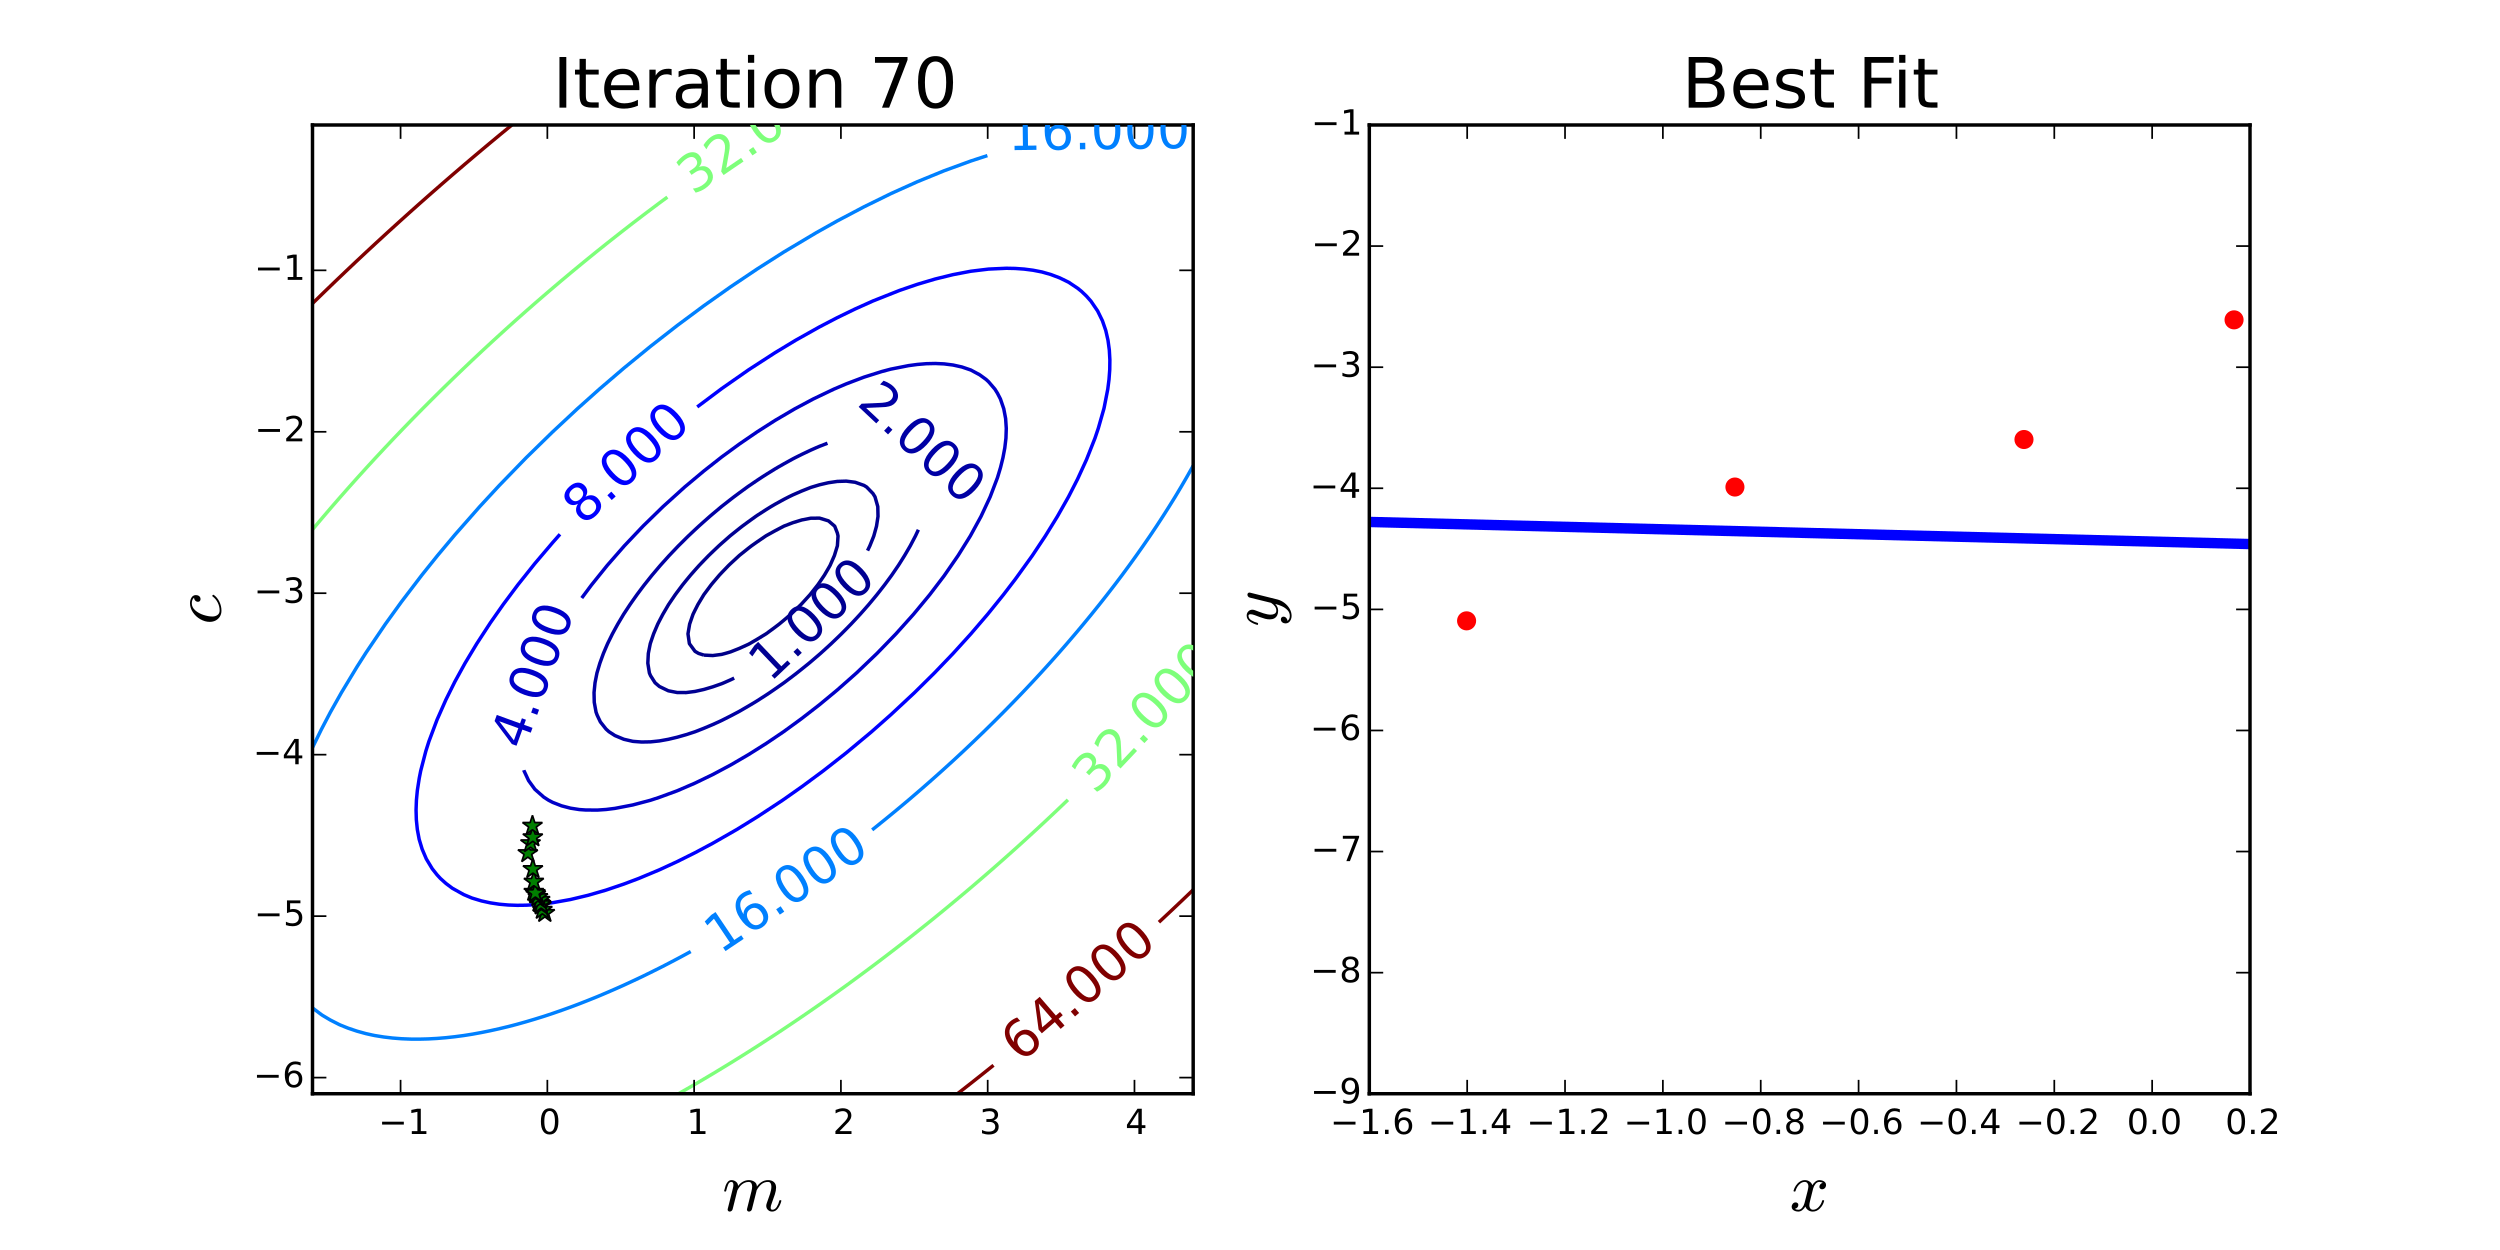 <?xml version="1.0" encoding="utf-8" standalone="no"?>
<!DOCTYPE svg PUBLIC "-//W3C//DTD SVG 1.1//EN"
  "http://www.w3.org/Graphics/SVG/1.1/DTD/svg11.dtd">
<!-- Created with matplotlib (http://matplotlib.org/) -->
<svg height="360pt" version="1.1" viewBox="0 0 720 360" width="720pt" xmlns="http://www.w3.org/2000/svg" xmlns:xlink="http://www.w3.org/1999/xlink">
 <defs>
  <style type="text/css">
*{stroke-linecap:butt;stroke-linejoin:round;}
  </style>
 </defs>
 <g id="figure_1">
  <g id="patch_1">
   <path d="
M0 360
L720 360
L720 0
L0 0
z
" style="fill:#ffffff;"/>
  </g>
  <g id="axes_1">
   <g id="patch_2">
    <path d="
M90 315
L343.636 315
L343.636 36
L90 36
z
" style="fill:#ffffff;"/>
   </g>
   <g id="LineCollection_1"/>
   <g id="LineCollection_2">
    <path clip-path="url(#p4bbcf401cb)" d="
M202.727 188.669
L201.182 188.182
L200.165 187.581
L198.541 185.364
L198.136 182.545
L198.616 179.727
L199.592 176.909
L200.165 175.744
L201.001 174.091
L202.701 171.273
L202.727 171.237
L204.796 168.455
L205.289 167.859
L207.179 165.636
L207.851 164.919
L209.873 162.818
L210.413 162.305
L212.905 160
L212.975 159.94
L215.537 157.895
L216.464 157.182
L218.099 156.026
L220.534 154.364
L220.661 154.284
L223.223 152.864
L225.73 151.545
L225.785 151.519
L228.347 150.534
L230.909 149.746
L233.471 149.25
L236.033 149.221
L238.595 150.006
L240.398 151.545
L241.157 153.507
L241.352 154.364
L241.172 157.182
L241.157 157.233
L240.308 160
L239.072 162.818
L238.595 163.654
L237.434 165.636
L236.033 167.703
L235.51 168.455
L233.471 171.032
L233.275 171.273
L230.909 173.871
L230.703 174.091
L228.347 176.361
L227.762 176.909
L225.785 178.596
L224.419 179.727
L223.223 180.637
L220.661 182.523
L220.627 182.545
L218.099 184.082
L215.902 185.364
L215.537 185.56
L212.975 186.721
L210.413 187.738
L208.9 188.182
L207.851 188.462
L205.289 188.796
L202.727 188.669" style="fill:none;stroke:#000089;"/>
   </g>
   <g id="LineCollection_3">
    <path clip-path="url(#p4bbcf401cb)" d="
M211.443 195.294
L210.413 195.79
L208.493 196.636
L207.851 196.904
L205.289 197.803
L202.727 198.561
L200.165 199.134
L197.65 199.455
L197.603 199.46
L196.254 199.455
L195.041 199.448
L192.479 198.947
L189.917 197.712
L188.659 196.636
L187.355 194.584
L187.026 193.818
L186.571 191
L186.717 188.182
L187.279 185.364
L187.355 185.134
L188.238 182.545
L189.436 179.727
L189.917 178.793
L190.905 176.909
L192.479 174.222
L192.557 174.091
L194.47 171.273
L195.041 170.499
L196.576 168.455
L197.603 167.184
L198.877 165.636
L200.165 164.174
L201.381 162.818
L202.727 161.412
L204.102 160
L205.289 158.853
L207.05 157.182
L207.851 156.463
L210.237 154.364
L210.413 154.217
L212.975 152.168
L213.774 151.545
L215.537 150.247
L217.645 148.727
L218.099 148.417
L220.661 146.765
L222.043 145.909
L223.223 145.217
L225.785 143.806
L227.18 143.091
L228.347 142.525
L230.909 141.409
L233.471 140.392
L233.845 140.273
L236.033 139.615
L238.595 139.022
L241.157 138.648
L243.719 138.567
L246.281 138.892
L248.843 139.8
L249.602 140.273
L251.405 142.13
L252.002 143.091
L252.803 145.909
L252.866 148.727
L252.433 151.545
L251.653 154.364
L251.405 154.992
L250.525 157.182
L249.856 158.581" style="fill:none;stroke:#000092;"/>
   </g>
   <g id="LineCollection_4">
    <path clip-path="url(#p4bbcf401cb)" d="
M264.49 152.564
L264.215 153.157
L263.648 154.364
L262.166 157.182
L261.653 158.068
L260.521 160
L259.091 162.283
L258.751 162.818
L256.828 165.636
L256.529 166.047
L254.754 168.455
L253.967 169.468
L252.55 171.273
L251.405 172.66
L250.21 174.091
L248.843 175.653
L247.731 176.909
L246.281 178.474
L245.106 179.727
L243.719 181.145
L242.331 182.545
L241.157 183.683
L239.401 185.364
L238.595 186.105
L236.308 188.182
L236.033 188.422
L233.471 190.614
L233.011 191
L230.909 192.696
L229.498 193.818
L228.347 194.701
L225.786 196.636
L225.785 196.637
L223.223 198.427
L221.729 199.455
L220.661 200.163
L218.099 201.812
L217.353 202.273
L215.537 203.353
L212.975 204.838
L212.511 205.091
L210.413 206.192
L207.851 207.488
L206.955 207.909
L205.289 208.663
L202.727 209.742
L200.221 210.727
L200.165 210.748
L197.603 211.582
L195.041 212.313
L192.479 212.922
L189.917 213.384
L188.406 213.545
L187.355 213.652
L184.793 213.702
L182.72 213.545
L182.231 213.5
L179.669 212.912
L177.107 211.845
L175.376 210.727
L174.545 209.976
L172.907 207.909
L171.983 205.96
L171.662 205.091
L171.146 202.273
L171.083 199.455
L171.368 196.636
L171.925 193.818
L171.983 193.621
L172.763 191
L173.788 188.182
L174.545 186.403
L174.994 185.364
L176.383 182.545
L177.107 181.215
L177.928 179.727
L179.602 176.909
L179.669 176.806
L181.458 174.091
L182.231 172.983
L183.44 171.273
L184.793 169.459
L185.552 168.455
L187.355 166.189
L187.8 165.636
L189.917 163.135
L190.188 162.818
L192.479 160.267
L192.722 160
L195.041 157.561
L195.407 157.182
L197.603 154.997
L198.248 154.364
L200.165 152.557
L201.252 151.545
L202.727 150.226
L204.425 148.727
L205.289 147.993
L207.773 145.909
L207.851 145.846
L210.413 143.84
L211.386 143.091
L212.975 141.911
L215.215 140.273
L215.537 140.046
L218.099 138.308
L219.387 137.455
L220.661 136.64
L223.223 135.051
L223.924 134.636
L225.785 133.575
L228.347 132.159
L229.004 131.818
L230.909 130.867
L233.471 129.649
L234.934 129
L236.033 128.531
L238.311 127.649" style="fill:none;stroke:#0000a4;"/>
   </g>
   <g id="LineCollection_5">
    <path clip-path="url(#p4bbcf401cb)" d="
M167.534 172.235
L170.36 168.455
L174.898 162.818
L179.829 157.182
L185.171 151.545
L190.947 145.909
L197.18 140.273
L202.727 135.635
L207.851 131.606
L212.975 127.862
L218.099 124.351
L223.223 121.079
L228.934 117.727
L234.217 114.909
L240.117 112.091
L243.719 110.557
L248.843 108.612
L253.967 106.997
L256.529 106.315
L261.653 105.301
L264.215 104.958
L266.777 104.746
L269.339 104.685
L271.901 104.8
L274.463 105.123
L277.025 105.69
L279.587 106.562
L282.149 107.942
L283.981 109.273
L284.711 109.948
L286.545 112.091
L287.273 113.262
L288.12 114.909
L289.084 117.727
L289.619 120.545
L289.807 123.364
L289.712 126.182
L289.381 129
L288.851 131.818
L288.154 134.636
L287.273 137.566
L285.166 143.091
L282.53 148.727
L279.449 154.364
L275.934 160
L271.901 165.839
L267.758 171.273
L263.093 176.909
L258.037 182.545
L252.57 188.182
L246.67 193.818
L241.157 198.693
L236.033 202.94
L230.909 206.914
L225.682 210.727
L220.661 214.119
L215.537 217.344
L210.413 220.328
L205.289 223.061
L200.165 225.536
L195.041 227.745
L189.917 229.624
L187.355 230.47
L182.231 231.827
L177.107 232.813
L174.545 233.131
L171.983 233.307
L168.597 233.273
L166.86 233.152
L164.298 232.752
L161.736 232.082
L159.174 231.085
L157.971 230.455
L156.612 229.576
L154.05 227.319
L152.235 224.818
L150.919 222
L150.867 221.81
L150.867 221.81" style="fill:none;stroke:#0000c8;"/>
   </g>
   <g id="LineCollection_6">
    <path clip-path="url(#p4bbcf401cb)" d="
M200.8 117.194
L207.851 111.917
L215.673 106.455
L223.223 101.574
L229.139 98
L236.033 94.137
L241.157 91.47
L246.281 88.984
L251.405 86.684
L259.091 83.635
L264.215 81.879
L269.339 80.355
L274.463 79.096
L279.587 78.117
L284.711 77.497
L289.835 77.261
L292.397 77.314
L294.959 77.498
L297.521 77.829
L300.083 78.328
L302.645 79.063
L305.207 80.032
L307.769 81.286
L310.331 82.994
L311.469 83.909
L312.893 85.272
L314.185 86.727
L316.112 89.546
L317.491 92.364
L318.462 95.182
L319.102 98
L319.484 100.818
L319.643 103.636
L319.606 106.455
L319.397 109.273
L319.036 112.091
L318.017 117.284
L317.918 117.727
L316.307 123.364
L315.358 126.182
L312.893 132.412
L310.331 137.994
L307.724 143.091
L304.533 148.727
L301.06 154.364
L297.317 160
L292.397 166.827
L288.995 171.273
L284.441 176.909
L279.587 182.575
L274.463 188.226
L269.105 193.818
L263.402 199.455
L256.529 205.865
L251.027 210.727
L243.719 216.818
L237.106 222
L230.909 226.582
L225.398 230.455
L218.099 235.257
L212.174 238.909
L205.289 242.851
L200.165 245.583
L195.041 248.134
L189.917 250.501
L183.941 253
L179.669 254.608
L174.545 256.345
L169.421 257.83
L164.298 259.057
L159.174 259.971
L154.05 260.554
L151.488 260.699
L148.926 260.733
L146.364 260.643
L143.802 260.414
L141.24 260.029
L138.678 259.468
L135.923 258.636
L133.554 257.641
L130.282 255.818
L128.43 254.429
L126.843 253
L125.868 251.944
L124.475 250.182
L122.777 247.364
L121.574 244.545
L120.72 241.727
L120.193 238.909
L119.905 236.091
L119.825 233.273
L119.93 230.455
L120.196 227.636
L120.744 224.117
L121.162 222
L122.629 216.364
L123.519 213.545
L125.868 207.287
L128.43 201.496
L130.992 196.344
L133.929 191
L137.319 185.364
L141.24 179.344
L144.924 174.091
L149.125 168.455
L154.05 162.282
L159.174 156.249
L161.273 153.876
L161.273 153.876" style="fill:none;stroke:#0000ff;"/>
   </g>
   <g id="LineCollection_7">
    <path clip-path="url(#p4bbcf401cb)" d="
M90 215.289
L92.562 210.06
L95.167 205.091
L98.338 199.455
L102.81 192.052
L105.372 188.031
L110.996 179.727
L115.62 173.321
L121.482 165.636
L126.001 160
L130.992 154.045
L138.154 145.909
L143.802 139.802
L151.54 131.818
L159.174 124.361
L166.283 117.727
L172.593 112.091
L179.669 106.028
L187.355 99.744
L195.041 93.75
L202.727 88.041
L210.413 82.609
L218.099 77.45
L225.785 72.556
L235.111 67
L241.157 63.611
L248.843 59.558
L256.649 55.727
L264.215 52.326
L271.901 49.182
L279.587 46.375
L284.364 44.809
L284.364 44.809" style="fill:none;stroke:#0080ff;"/>
    <path clip-path="url(#p4bbcf401cb)" d="
M343.636 134.12
L343.355 134.636
L341.763 137.455
L341.074 138.64
L340.122 140.273
L338.512 142.967
L338.438 143.091
L336.691 145.909
L335.95 147.077
L334.899 148.727
L333.388 151.049
L333.064 151.545
L331.176 154.364
L330.826 154.873
L329.236 157.182
L328.264 158.564
L327.252 160
L325.702 162.154
L325.223 162.818
L323.149 165.636
L323.14 165.648
L321.018 168.455
L320.579 169.026
L318.843 171.273
L318.017 172.323
L316.621 174.091
L315.455 175.544
L314.354 176.909
L312.893 178.691
L312.039 179.727
L310.331 181.768
L309.677 182.545
L307.769 184.779
L307.267 185.364
L305.207 187.728
L304.809 188.182
L302.645 190.616
L302.301 191
L300.083 193.447
L299.744 193.818
L297.521 196.223
L297.137 196.636
L294.959 198.947
L294.478 199.455
L292.397 201.621
L291.768 202.273
L289.835 204.247
L289.005 205.091
L287.273 206.828
L286.19 207.909
L284.711 209.365
L283.321 210.727
L282.149 211.86
L280.398 213.545
L279.587 214.315
L277.42 216.364
L277.025 216.732
L274.463 219.109
L274.383 219.182
L271.901 221.437
L271.278 222
L269.339 223.731
L268.114 224.818
L266.777 225.991
L264.891 227.636
L264.215 228.218
L261.653 230.414
L261.605 230.455
L259.091 232.561
L258.237 233.273
L256.529 234.679
L254.805 236.091
L253.967 236.768
L251.405 238.829
L251.304 238.909
L251.186 239.002" style="fill:none;stroke:#0080ff;"/>
    <path clip-path="url(#p4bbcf401cb)" d="
M198.922 274.047
L197.603 274.77
L196.168 275.545
L195.041 276.146
L192.479 277.488
L190.78 278.364
L189.917 278.802
L187.355 280.077
L185.102 281.182
L184.793 281.331
L182.231 282.535
L179.669 283.722
L179.05 284
L177.107 284.861
L174.545 285.972
L172.546 286.818
L171.983 287.053
L169.421 288.084
L166.86 289.09
L165.418 289.636
L164.298 290.055
L161.736 290.975
L159.174 291.864
L157.399 292.455
L156.612 292.713
L154.05 293.508
L151.488 294.268
L148.926 294.989
L147.846 295.273
L146.364 295.656
L143.802 296.27
L141.24 296.839
L138.678 297.36
L136.116 297.828
L134.474 298.091
L133.554 298.236
L130.992 298.576
L128.43 298.855
L125.868 299.068
L123.306 299.21
L120.744 299.276
L118.182 299.26
L115.62 299.155
L113.058 298.955
L110.496 298.652
L107.934 298.237
L107.222 298.091
L105.372 297.68
L102.81 296.973
L100.248 296.11
L98.162 295.273
L97.686 295.063
L95.124 293.76
L92.929 292.455
L92.562 292.212
L90 290.288" style="fill:none;stroke:#0080ff;"/>
   </g>
   <g id="LineCollection_8">
    <path clip-path="url(#p4bbcf401cb)" d="
M195.402 315
L197.603 313.741
L200.165 312.267
L200.311 312.182
L202.727 310.759
L205.085 309.364
L205.289 309.242
L207.851 307.691
L209.733 306.545
L210.413 306.128
L212.975 304.538
L214.271 303.727
L215.537 302.929
L218.099 301.301
L218.71 300.909
L220.661 299.646
L223.052 298.091
L223.223 297.979
L225.785 296.279
L227.294 295.273
L228.347 294.565
L230.909 292.83
L231.458 292.455
L233.471 291.067
L235.54 289.636
L236.033 289.292
L238.595 287.488
L239.541 286.818
L241.157 285.664
L243.477 284
L243.719 283.825
L246.281 281.954
L247.333 281.182
L248.843 280.064
L251.133 278.364
L251.405 278.159
L253.967 276.224
L254.86 275.545
L256.529 274.267
L258.532 272.727
L259.091 272.294
L261.653 270.294
L262.143 269.909
L264.215 268.268
L265.696 267.091
L266.777 266.224
L269.201 264.273
L269.339 264.16
L271.901 262.064
L272.643 261.455
L274.463 259.946
L276.038 258.636
L277.025 257.808
L279.388 255.818
L279.587 255.649
L282.149 253.458
L282.682 253
L284.711 251.242
L285.93 250.182
L287.273 249.004
L289.136 247.364
L289.835 246.742
L292.299 244.545
L292.397 244.457
L294.959 242.138
L295.411 241.727
L297.521 239.793
L298.482 238.909
L300.083 237.422
L301.512 236.091
L302.645 235.025
L304.502 233.273
L305.207 232.601
L307.453 230.455
L307.561 230.351" style="fill:none;stroke:#7dff7a;"/>
    <path clip-path="url(#p4bbcf401cb)" d="
M90 152.51
L90.806 151.545
L92.562 149.466
L93.188 148.727
L95.124 146.467
L95.604 145.909
L97.686 143.513
L98.054 143.091
L100.248 140.601
L100.538 140.273
L102.81 137.731
L103.058 137.455
L105.372 134.901
L105.612 134.636
L107.934 132.109
L108.202 131.818
L110.496 129.355
L110.827 129
L113.058 126.637
L113.489 126.182
L115.62 123.954
L116.186 123.364
L118.182 121.305
L118.921 120.545
L120.744 118.69
L121.692 117.727
L123.306 116.106
L124.501 114.909
L125.868 113.553
L127.347 112.091
L128.43 111.031
L130.231 109.273
L130.992 108.537
L133.153 106.455
L133.554 106.073
L136.114 103.636
L136.116 103.635
L138.678 101.234
L139.123 100.818
L141.24 98.86
L142.172 98
L143.802 96.511
L145.261 95.182
L146.364 94.187
L148.391 92.364
L148.926 91.887
L151.488 89.612
L151.564 89.546
L154.05 87.372
L154.79 86.727
L156.612 85.154
L158.059 83.909
L159.174 82.959
L161.371 81.091
L161.736 80.784
L164.298 78.638
L164.736 78.273
L166.86 76.52
L168.154 75.454
L169.421 74.421
L171.618 72.636
L171.983 72.342
L174.545 70.291
L175.14 69.818
L177.107 68.266
L178.717 67
L179.669 66.258
L182.231 64.27
L182.346 64.182
L184.793 62.315
L186.045 61.364
L187.355 60.376
L189.794 58.545
L189.917 58.454
L192.201 56.77" style="fill:none;stroke:#7dff7a;"/>
   </g>
   <g id="LineCollection_9">
    <path clip-path="url(#p4bbcf401cb)" d="
M275.746 315
L277.025 314.004
L279.357 312.182
L279.587 312.001
L282.149 309.977
L282.922 309.364
L284.711 307.936
L286.131 306.801" style="fill:none;stroke:#800000;"/>
    <path clip-path="url(#p4bbcf401cb)" d="
M333.77 265.598
L335.193 264.273
L335.95 263.562
L338.193 261.455
L338.512 261.152
L341.074 258.721
L341.164 258.636
L343.636 256.266" style="fill:none;stroke:#800000;"/>
    <path clip-path="url(#p4bbcf401cb)" d="
M90 87.397
L90.683 86.727
L92.562 84.898
L93.579 83.909
L95.124 82.419
L96.503 81.091
L97.686 79.96
L99.455 78.273
L100.248 77.521
L102.434 75.454
L102.81 75.101
L105.372 72.701
L105.441 72.636
L107.934 70.326
L108.482 69.818
L110.496 67.968
L111.552 67
L113.058 65.629
L114.651 64.182
L115.62 63.307
L117.778 61.364
L118.182 61.002
L120.744 58.717
L120.937 58.545
L123.306 56.454
L124.131 55.727
L125.868 54.208
L127.356 52.909
L128.43 51.978
L130.61 50.091
L130.992 49.763
L133.554 47.568
L133.9 47.273
L136.116 45.394
L137.226 44.455
L138.678 43.234
L140.584 41.636
L141.24 41.09
L143.802 38.962
L143.975 38.818
L146.364 36.856
L147.408 36" style="fill:none;stroke:#800000;"/>
   </g>
   <g id="line2d_1">
    <defs>
     <path d="
M1.83697e-16 -3
L-0.674 -0.927
L-2.853 -0.927
L-1.09 0.354
L-1.763 2.427
L-2.10498e-16 1.146
L1.763 2.427
L1.09 0.354
L2.853 -0.927
L0.674 -0.927
z
" id="m331e3516a5" style="stroke:#000000;stroke-linejoin:bevel;stroke-width:0.5;"/>
    </defs>
    <g clip-path="url(#p4bbcf401cb)">
     <use style="fill:#008000;stroke:#000000;stroke-linejoin:bevel;stroke-width:0.5;" x="156.908" xlink:href="#m331e3516a5" y="262.924"/>
    </g>
   </g>
   <g id="line2d_2">
    <g clip-path="url(#p4bbcf401cb)">
     <use style="fill:#008000;stroke:#000000;stroke-linejoin:bevel;stroke-width:0.5;" x="156.205" xlink:href="#m331e3516a5" y="262.03"/>
    </g>
   </g>
   <g id="line2d_3">
    <g clip-path="url(#p4bbcf401cb)">
     <use style="fill:#008000;stroke:#000000;stroke-linejoin:bevel;stroke-width:0.5;" x="155.905" xlink:href="#m331e3516a5" y="260.772"/>
    </g>
   </g>
   <g id="line2d_4">
    <g clip-path="url(#p4bbcf401cb)">
     <use style="fill:#008000;stroke:#000000;stroke-linejoin:bevel;stroke-width:0.5;" x="155.249" xlink:href="#m331e3516a5" y="259.938"/>
    </g>
   </g>
   <g id="line2d_5">
    <g clip-path="url(#p4bbcf401cb)">
     <use style="fill:#008000;stroke:#000000;stroke-linejoin:bevel;stroke-width:0.5;" x="155.555" xlink:href="#m331e3516a5" y="260.169"/>
    </g>
   </g>
   <g id="line2d_6">
    <g clip-path="url(#p4bbcf401cb)">
     <use style="fill:#008000;stroke:#000000;stroke-linejoin:bevel;stroke-width:0.5;" x="155.842" xlink:href="#m331e3516a5" y="260.386"/>
    </g>
   </g>
   <g id="line2d_7">
    <g clip-path="url(#p4bbcf401cb)">
     <use style="fill:#008000;stroke:#000000;stroke-linejoin:bevel;stroke-width:0.5;" x="155.551" xlink:href="#m331e3516a5" y="259.163"/>
    </g>
   </g>
   <g id="line2d_8">
    <g clip-path="url(#p4bbcf401cb)">
     <use style="fill:#008000;stroke:#000000;stroke-linejoin:bevel;stroke-width:0.5;" x="154.925" xlink:href="#m331e3516a5" y="258.368"/>
    </g>
   </g>
   <g id="line2d_9">
    <g clip-path="url(#p4bbcf401cb)">
     <use style="fill:#008000;stroke:#000000;stroke-linejoin:bevel;stroke-width:0.5;" x="154.321" xlink:href="#m331e3516a5" y="257.6"/>
    </g>
   </g>
   <g id="line2d_10">
    <g clip-path="url(#p4bbcf401cb)">
     <use style="fill:#008000;stroke:#000000;stroke-linejoin:bevel;stroke-width:0.5;" x="153.738" xlink:href="#m331e3516a5" y="256.858"/>
    </g>
   </g>
   <g id="line2d_11">
    <g clip-path="url(#p4bbcf401cb)">
     <use style="fill:#008000;stroke:#000000;stroke-linejoin:bevel;stroke-width:0.5;" x="154.181" xlink:href="#m331e3516a5" y="257.193"/>
    </g>
   </g>
   <g id="line2d_12">
    <g clip-path="url(#p4bbcf401cb)">
     <use style="fill:#008000;stroke:#000000;stroke-linejoin:bevel;stroke-width:0.5;" x="153.745" xlink:href="#m331e3516a5" y="253.934"/>
    </g>
   </g>
   <g id="line2d_13">
    <g clip-path="url(#p4bbcf401cb)">
     <use style="fill:#008000;stroke:#000000;stroke-linejoin:bevel;stroke-width:0.5;" x="153.478" xlink:href="#m331e3516a5" y="250.304"/>
    </g>
   </g>
   <g id="line2d_14">
    <g clip-path="url(#p4bbcf401cb)">
     <use style="fill:#008000;stroke:#000000;stroke-linejoin:bevel;stroke-width:0.5;" x="152.025" xlink:href="#m331e3516a5" y="245.713"/>
    </g>
   </g>
   <g id="line2d_15">
    <g clip-path="url(#p4bbcf401cb)">
     <use style="fill:#008000;stroke:#000000;stroke-linejoin:bevel;stroke-width:0.5;" x="152.785" xlink:href="#m331e3516a5" y="242.854"/>
    </g>
   </g>
   <g id="line2d_16">
    <g clip-path="url(#p4bbcf401cb)">
     <use style="fill:#008000;stroke:#000000;stroke-linejoin:bevel;stroke-width:0.5;" x="153.447" xlink:href="#m331e3516a5" y="241.145"/>
    </g>
   </g>
   <g id="line2d_17">
    <g clip-path="url(#p4bbcf401cb)">
     <use style="fill:#008000;stroke:#000000;stroke-linejoin:bevel;stroke-width:0.5;" x="153.349" xlink:href="#m331e3516a5" y="237.826"/>
    </g>
   </g>
   <g id="patch_3">
    <path d="
M90 315
L343.636 315" style="fill:none;stroke:#000000;stroke-linecap:square;stroke-linejoin:miter;"/>
   </g>
   <g id="patch_4">
    <path d="
M343.636 315
L343.636 36" style="fill:none;stroke:#000000;stroke-linecap:square;stroke-linejoin:miter;"/>
   </g>
   <g id="patch_5">
    <path d="
M90 315
L90 36" style="fill:none;stroke:#000000;stroke-linecap:square;stroke-linejoin:miter;"/>
   </g>
   <g id="patch_6">
    <path d="
M90 36
L343.636 36" style="fill:none;stroke:#000000;stroke-linecap:square;stroke-linejoin:miter;"/>
   </g>
   <g id="matplotlib.axis_1">
    <g id="xtick_1">
     <g id="line2d_18">
      <defs>
       <path d="
M0 0
L0 -4" id="mc7db9fdffb" style="stroke:#000000;stroke-width:0.5;"/>
      </defs>
      <g>
       <use style="stroke:#000000;stroke-width:0.5;" x="115.364" xlink:href="#mc7db9fdffb" y="315.0"/>
      </g>
     </g>
     <g id="line2d_19">
      <defs>
       <path d="
M0 0
L0 4" id="m5a7d422ac3" style="stroke:#000000;stroke-width:0.5;"/>
      </defs>
      <g>
       <use style="stroke:#000000;stroke-width:0.5;" x="115.364" xlink:href="#m5a7d422ac3" y="36.0"/>
      </g>
     </g>
     <g id="text_1">
      <!-- −1 -->
      <defs>
       <path d="
M12.406 8.297
L28.516 8.297
L28.516 63.922
L10.984 60.406
L10.984 69.391
L28.422 72.906
L38.281 72.906
L38.281 8.297
L54.391 8.297
L54.391 0
L12.406 0
z
" id="BitstreamVeraSans-Roman-31"/>
       <path d="
M10.594 35.5
L73.188 35.5
L73.188 27.203
L10.594 27.203
z
" id="BitstreamVeraSans-Roman-2212"/>
      </defs>
      <g transform="translate(108.984 326.598)scale(0.1 -0.1)">
       <use xlink:href="#BitstreamVeraSans-Roman-2212"/>
       <use x="83.789" xlink:href="#BitstreamVeraSans-Roman-31"/>
      </g>
     </g>
    </g>
    <g id="xtick_2">
     <g id="line2d_20">
      <g>
       <use style="stroke:#000000;stroke-width:0.5;" x="157.636" xlink:href="#mc7db9fdffb" y="315.0"/>
      </g>
     </g>
     <g id="line2d_21">
      <g>
       <use style="stroke:#000000;stroke-width:0.5;" x="157.636" xlink:href="#m5a7d422ac3" y="36.0"/>
      </g>
     </g>
     <g id="text_2">
      <!-- 0 -->
      <defs>
       <path d="
M31.781 66.406
Q24.172 66.406 20.328 58.906
Q16.5 51.422 16.5 36.375
Q16.5 21.391 20.328 13.891
Q24.172 6.391 31.781 6.391
Q39.453 6.391 43.281 13.891
Q47.125 21.391 47.125 36.375
Q47.125 51.422 43.281 58.906
Q39.453 66.406 31.781 66.406
M31.781 74.219
Q44.047 74.219 50.516 64.516
Q56.984 54.828 56.984 36.375
Q56.984 17.969 50.516 8.266
Q44.047 -1.422 31.781 -1.422
Q19.531 -1.422 13.062 8.266
Q6.594 17.969 6.594 36.375
Q6.594 54.828 13.062 64.516
Q19.531 74.219 31.781 74.219" id="BitstreamVeraSans-Roman-30"/>
      </defs>
      <g transform="translate(155.117 326.598)scale(0.1 -0.1)">
       <use xlink:href="#BitstreamVeraSans-Roman-30"/>
      </g>
     </g>
    </g>
    <g id="xtick_3">
     <g id="line2d_22">
      <g>
       <use style="stroke:#000000;stroke-width:0.5;" x="199.909" xlink:href="#mc7db9fdffb" y="315.0"/>
      </g>
     </g>
     <g id="line2d_23">
      <g>
       <use style="stroke:#000000;stroke-width:0.5;" x="199.909" xlink:href="#m5a7d422ac3" y="36.0"/>
      </g>
     </g>
     <g id="text_3">
      <!-- 1 -->
      <g transform="translate(197.739 326.598)scale(0.1 -0.1)">
       <use xlink:href="#BitstreamVeraSans-Roman-31"/>
      </g>
     </g>
    </g>
    <g id="xtick_4">
     <g id="line2d_24">
      <g>
       <use style="stroke:#000000;stroke-width:0.5;" x="242.182" xlink:href="#mc7db9fdffb" y="315.0"/>
      </g>
     </g>
     <g id="line2d_25">
      <g>
       <use style="stroke:#000000;stroke-width:0.5;" x="242.182" xlink:href="#m5a7d422ac3" y="36.0"/>
      </g>
     </g>
     <g id="text_4">
      <!-- 2 -->
      <defs>
       <path d="
M19.188 8.297
L53.609 8.297
L53.609 0
L7.328 0
L7.328 8.297
Q12.938 14.109 22.625 23.891
Q32.328 33.688 34.812 36.531
Q39.547 41.844 41.422 45.531
Q43.312 49.219 43.312 52.781
Q43.312 58.594 39.234 62.25
Q35.156 65.922 28.609 65.922
Q23.969 65.922 18.812 64.312
Q13.672 62.703 7.812 59.422
L7.812 69.391
Q13.766 71.781 18.938 73
Q24.125 74.219 28.422 74.219
Q39.75 74.219 46.484 68.547
Q53.219 62.891 53.219 53.422
Q53.219 48.922 51.531 44.891
Q49.859 40.875 45.406 35.406
Q44.188 33.984 37.641 27.219
Q31.109 20.453 19.188 8.297" id="BitstreamVeraSans-Roman-32"/>
      </defs>
      <g transform="translate(239.868 326.598)scale(0.1 -0.1)">
       <use xlink:href="#BitstreamVeraSans-Roman-32"/>
      </g>
     </g>
    </g>
    <g id="xtick_5">
     <g id="line2d_26">
      <g>
       <use style="stroke:#000000;stroke-width:0.5;" x="284.455" xlink:href="#mc7db9fdffb" y="315.0"/>
      </g>
     </g>
     <g id="line2d_27">
      <g>
       <use style="stroke:#000000;stroke-width:0.5;" x="284.455" xlink:href="#m5a7d422ac3" y="36.0"/>
      </g>
     </g>
     <g id="text_5">
      <!-- 3 -->
      <defs>
       <path d="
M40.578 39.312
Q47.656 37.797 51.625 33
Q55.609 28.219 55.609 21.188
Q55.609 10.406 48.188 4.484
Q40.766 -1.422 27.094 -1.422
Q22.516 -1.422 17.656 -0.516
Q12.797 0.391 7.625 2.203
L7.625 11.719
Q11.719 9.328 16.594 8.109
Q21.484 6.891 26.812 6.891
Q36.078 6.891 40.938 10.547
Q45.797 14.203 45.797 21.188
Q45.797 27.641 41.281 31.266
Q36.766 34.906 28.719 34.906
L20.219 34.906
L20.219 43.016
L29.109 43.016
Q36.375 43.016 40.234 45.922
Q44.094 48.828 44.094 54.297
Q44.094 59.906 40.109 62.906
Q36.141 65.922 28.719 65.922
Q24.656 65.922 20.016 65.031
Q15.375 64.156 9.812 62.312
L9.812 71.094
Q15.438 72.656 20.344 73.438
Q25.25 74.219 29.594 74.219
Q40.828 74.219 47.359 69.109
Q53.906 64.016 53.906 55.328
Q53.906 49.266 50.438 45.094
Q46.969 40.922 40.578 39.312" id="BitstreamVeraSans-Roman-33"/>
      </defs>
      <g transform="translate(282.055 326.598)scale(0.1 -0.1)">
       <use xlink:href="#BitstreamVeraSans-Roman-33"/>
      </g>
     </g>
    </g>
    <g id="xtick_6">
     <g id="line2d_28">
      <g>
       <use style="stroke:#000000;stroke-width:0.5;" x="326.727" xlink:href="#mc7db9fdffb" y="315.0"/>
      </g>
     </g>
     <g id="line2d_29">
      <g>
       <use style="stroke:#000000;stroke-width:0.5;" x="326.727" xlink:href="#m5a7d422ac3" y="36.0"/>
      </g>
     </g>
     <g id="text_6">
      <!-- 4 -->
      <defs>
       <path d="
M37.797 64.312
L12.891 25.391
L37.797 25.391
z

M35.203 72.906
L47.609 72.906
L47.609 25.391
L58.016 25.391
L58.016 17.188
L47.609 17.188
L47.609 0
L37.797 0
L37.797 17.188
L4.891 17.188
L4.891 26.703
z
" id="BitstreamVeraSans-Roman-34"/>
      </defs>
      <g transform="translate(324.071 326.598)scale(0.1 -0.1)">
       <use xlink:href="#BitstreamVeraSans-Roman-34"/>
      </g>
     </g>
    </g>
    <g id="text_7">
     <!-- $m$ -->
     <defs>
      <path d="
M7.719 1.703
Q7.719 2.297 7.812 2.594
L15.281 32.422
Q16.016 35.203 16.016 37.312
Q16.016 41.609 13.094 41.609
Q9.969 41.609 8.453 37.859
Q6.938 34.125 5.516 28.422
Q5.516 28.125 5.219 27.953
Q4.938 27.781 4.688 27.781
L3.516 27.781
Q3.172 27.781 2.922 28.141
Q2.688 28.516 2.688 28.812
Q3.766 33.156 4.766 36.172
Q5.766 39.203 7.891 41.688
Q10.016 44.188 13.188 44.188
Q16.938 44.188 19.812 41.812
Q22.703 39.453 22.703 35.797
Q25.688 39.703 29.688 41.938
Q33.688 44.188 38.188 44.188
Q42.922 44.188 46.359 41.766
Q49.812 39.359 49.812 34.906
Q52.875 39.266 57 41.719
Q61.141 44.188 66.016 44.188
Q71.188 44.188 74.328 41.375
Q77.484 38.578 77.484 33.406
Q77.484 29.297 75.656 23.484
Q73.828 17.672 71.094 10.5
Q69.672 7.031 69.672 4.5
Q69.672 1.516 72.016 1.516
Q75.922 1.516 78.516 5.703
Q81.109 9.906 82.172 14.703
Q82.469 15.281 83.016 15.281
L84.188 15.281
Q84.578 15.281 84.844 15.016
Q85.109 14.75 85.109 14.406
Q85.109 14.312 85.016 14.109
Q83.641 8.453 80.25 3.656
Q76.859 -1.125 71.781 -1.125
Q68.266 -1.125 65.766 1.297
Q63.281 3.719 63.281 7.172
Q63.281 8.938 64.109 11.078
Q66.938 18.609 68.812 24.516
Q70.703 30.422 70.703 34.906
Q70.703 37.703 69.578 39.656
Q68.453 41.609 65.828 41.609
Q60.359 41.609 56.344 38.25
Q52.344 34.906 49.422 29.391
Q49.219 28.422 49.125 27.875
L42.672 2.203
Q42.328 0.828 41.125 -0.141
Q39.938 -1.125 38.484 -1.125
Q37.312 -1.125 36.406 -0.344
Q35.5 0.438 35.5 1.703
Q35.5 2.297 35.594 2.594
L42 28.078
Q43.016 32.172 43.016 34.906
Q43.016 37.703 41.859 39.656
Q40.719 41.609 37.984 41.609
Q34.328 41.609 31.25 39.984
Q28.172 38.375 25.875 35.719
Q23.578 33.062 21.688 29.391
L14.891 2.203
Q14.547 0.828 13.344 -0.141
Q12.156 -1.125 10.688 -1.125
Q9.469 -1.125 8.594 -0.344
Q7.719 0.438 7.719 1.703" id="Cmmi10-6d"/>
     </defs>
     <g transform="translate(208.018 348.875)scale(0.2 -0.2)">
      <use transform="translate(0.0 0.812)" xlink:href="#Cmmi10-6d"/>
     </g>
    </g>
   </g>
   <g id="matplotlib.axis_2">
    <g id="ytick_1">
     <g id="line2d_30">
      <defs>
       <path d="
M0 0
L4 0" id="md7965d1ba0" style="stroke:#000000;stroke-width:0.5;"/>
      </defs>
      <g>
       <use style="stroke:#000000;stroke-width:0.5;" x="90.0" xlink:href="#md7965d1ba0" y="310.35"/>
      </g>
     </g>
     <g id="line2d_31">
      <defs>
       <path d="
M0 0
L-4 0" id="md9a1c1a7cd" style="stroke:#000000;stroke-width:0.5;"/>
      </defs>
      <g>
       <use style="stroke:#000000;stroke-width:0.5;" x="343.636" xlink:href="#md9a1c1a7cd" y="310.35"/>
      </g>
     </g>
     <g id="text_8">
      <!-- −6 -->
      <defs>
       <path d="
M33.016 40.375
Q26.375 40.375 22.484 35.828
Q18.609 31.297 18.609 23.391
Q18.609 15.531 22.484 10.953
Q26.375 6.391 33.016 6.391
Q39.656 6.391 43.531 10.953
Q47.406 15.531 47.406 23.391
Q47.406 31.297 43.531 35.828
Q39.656 40.375 33.016 40.375
M52.594 71.297
L52.594 62.312
Q48.875 64.062 45.094 64.984
Q41.312 65.922 37.594 65.922
Q27.828 65.922 22.672 59.328
Q17.531 52.734 16.797 39.406
Q19.672 43.656 24.016 45.922
Q28.375 48.188 33.594 48.188
Q44.578 48.188 50.953 41.516
Q57.328 34.859 57.328 23.391
Q57.328 12.156 50.688 5.359
Q44.047 -1.422 33.016 -1.422
Q20.359 -1.422 13.672 8.266
Q6.984 17.969 6.984 36.375
Q6.984 53.656 15.188 63.938
Q23.391 74.219 37.203 74.219
Q40.922 74.219 44.703 73.484
Q48.484 72.75 52.594 71.297" id="BitstreamVeraSans-Roman-36"/>
      </defs>
      <g transform="translate(72.947 313.109)scale(0.1 -0.1)">
       <use xlink:href="#BitstreamVeraSans-Roman-2212"/>
       <use x="83.789" xlink:href="#BitstreamVeraSans-Roman-36"/>
      </g>
     </g>
    </g>
    <g id="ytick_2">
     <g id="line2d_32">
      <g>
       <use style="stroke:#000000;stroke-width:0.5;" x="90.0" xlink:href="#md7965d1ba0" y="263.85"/>
      </g>
     </g>
     <g id="line2d_33">
      <g>
       <use style="stroke:#000000;stroke-width:0.5;" x="343.636" xlink:href="#md9a1c1a7cd" y="263.85"/>
      </g>
     </g>
     <g id="text_9">
      <!-- −5 -->
      <defs>
       <path d="
M10.797 72.906
L49.516 72.906
L49.516 64.594
L19.828 64.594
L19.828 46.734
Q21.969 47.469 24.109 47.828
Q26.266 48.188 28.422 48.188
Q40.625 48.188 47.75 41.5
Q54.891 34.812 54.891 23.391
Q54.891 11.625 47.562 5.094
Q40.234 -1.422 26.906 -1.422
Q22.312 -1.422 17.547 -0.641
Q12.797 0.141 7.719 1.703
L7.719 11.625
Q12.109 9.234 16.797 8.062
Q21.484 6.891 26.703 6.891
Q35.156 6.891 40.078 11.328
Q45.016 15.766 45.016 23.391
Q45.016 31 40.078 35.438
Q35.156 39.891 26.703 39.891
Q22.75 39.891 18.812 39.016
Q14.891 38.141 10.797 36.281
z
" id="BitstreamVeraSans-Roman-35"/>
      </defs>
      <g transform="translate(73.191 266.609)scale(0.1 -0.1)">
       <use xlink:href="#BitstreamVeraSans-Roman-2212"/>
       <use x="83.789" xlink:href="#BitstreamVeraSans-Roman-35"/>
      </g>
     </g>
    </g>
    <g id="ytick_3">
     <g id="line2d_34">
      <g>
       <use style="stroke:#000000;stroke-width:0.5;" x="90.0" xlink:href="#md7965d1ba0" y="217.35"/>
      </g>
     </g>
     <g id="line2d_35">
      <g>
       <use style="stroke:#000000;stroke-width:0.5;" x="343.636" xlink:href="#md9a1c1a7cd" y="217.35"/>
      </g>
     </g>
     <g id="text_10">
      <!-- −4 -->
      <g transform="translate(72.878 220.109)scale(0.1 -0.1)">
       <use xlink:href="#BitstreamVeraSans-Roman-2212"/>
       <use x="83.789" xlink:href="#BitstreamVeraSans-Roman-34"/>
      </g>
     </g>
    </g>
    <g id="ytick_4">
     <g id="line2d_36">
      <g>
       <use style="stroke:#000000;stroke-width:0.5;" x="90.0" xlink:href="#md7965d1ba0" y="170.85"/>
      </g>
     </g>
     <g id="line2d_37">
      <g>
       <use style="stroke:#000000;stroke-width:0.5;" x="343.636" xlink:href="#md9a1c1a7cd" y="170.85"/>
      </g>
     </g>
     <g id="text_11">
      <!-- −3 -->
      <g transform="translate(73.119 173.609)scale(0.1 -0.1)">
       <use xlink:href="#BitstreamVeraSans-Roman-2212"/>
       <use x="83.789" xlink:href="#BitstreamVeraSans-Roman-33"/>
      </g>
     </g>
    </g>
    <g id="ytick_5">
     <g id="line2d_38">
      <g>
       <use style="stroke:#000000;stroke-width:0.5;" x="90.0" xlink:href="#md7965d1ba0" y="124.35"/>
      </g>
     </g>
     <g id="line2d_39">
      <g>
       <use style="stroke:#000000;stroke-width:0.5;" x="343.636" xlink:href="#md9a1c1a7cd" y="124.35"/>
      </g>
     </g>
     <g id="text_12">
      <!-- −2 -->
      <g transform="translate(73.319 127.109)scale(0.1 -0.1)">
       <use xlink:href="#BitstreamVeraSans-Roman-2212"/>
       <use x="83.789" xlink:href="#BitstreamVeraSans-Roman-32"/>
      </g>
     </g>
    </g>
    <g id="ytick_6">
     <g id="line2d_40">
      <g>
       <use style="stroke:#000000;stroke-width:0.5;" x="90.0" xlink:href="#md7965d1ba0" y="77.85"/>
      </g>
     </g>
     <g id="line2d_41">
      <g>
       <use style="stroke:#000000;stroke-width:0.5;" x="343.636" xlink:href="#md9a1c1a7cd" y="77.85"/>
      </g>
     </g>
     <g id="text_13">
      <!-- −1 -->
      <g transform="translate(73.241 80.609)scale(0.1 -0.1)">
       <use xlink:href="#BitstreamVeraSans-Roman-2212"/>
       <use x="83.789" xlink:href="#BitstreamVeraSans-Roman-31"/>
      </g>
     </g>
    </g>
    <g id="text_14">
     <!-- $c$ -->
     <defs>
      <path d="
M11.719 11.922
Q11.719 7.562 13.938 4.531
Q16.156 1.516 20.312 1.516
Q26.266 1.516 31.75 4.25
Q37.25 6.984 40.719 11.812
Q41.016 12.109 41.5 12.109
Q42 12.109 42.5 11.547
Q43.016 10.984 43.016 10.5
Q43.016 10.109 42.828 9.906
Q39.156 4.781 32.953 1.828
Q26.766 -1.125 20.125 -1.125
Q15.328 -1.125 11.672 1.141
Q8.016 3.422 6 7.219
Q4 11.031 4 15.828
Q4 22.562 7.766 29.203
Q11.531 35.844 17.781 40.016
Q24.031 44.188 30.906 44.188
Q35.406 44.188 38.984 42.016
Q42.578 39.844 42.578 35.594
Q42.578 32.859 40.984 30.922
Q39.406 29 36.719 29
Q35.109 29 34 30
Q32.906 31 32.906 32.625
Q32.906 34.969 34.609 36.625
Q36.328 38.281 38.625 38.281
L38.812 38.281
Q37.641 39.984 35.422 40.797
Q33.203 41.609 30.812 41.609
Q24.953 41.609 20.547 36.594
Q16.156 31.594 13.938 24.625
Q11.719 17.672 11.719 11.922" id="Cmmi10-63"/>
     </defs>
     <g transform="translate(63.719 179.9)rotate(-90.0)scale(0.2 -0.2)">
      <use transform="translate(0.0 0.812)" xlink:href="#Cmmi10-63"/>
     </g>
    </g>
   </g>
   <g id="text_15">
    <g clip-path="url(#p4bbcf401cb)">
     <!-- 1.000 -->
     <defs>
      <path d="
M10.688 12.406
L21 12.406
L21 0
L10.688 0
z
" id="BitstreamVeraSans-Roman-2e"/>
     </defs>
     <g style="fill:#000092;" transform="translate(221.724 196.747)rotate(-43.565)scale(0.15 -0.15)">
      <use xlink:href="#BitstreamVeraSans-Roman-31"/>
      <use x="63.623" xlink:href="#BitstreamVeraSans-Roman-2e"/>
      <use x="95.41" xlink:href="#BitstreamVeraSans-Roman-30"/>
      <use x="159.033" xlink:href="#BitstreamVeraSans-Roman-30"/>
      <use x="222.656" xlink:href="#BitstreamVeraSans-Roman-30"/>
     </g>
    </g>
   </g>
   <g id="text_16">
    <g clip-path="url(#p4bbcf401cb)">
     <!-- 2.000 -->
     <g style="fill:#0000a4;" transform="translate(246.496 116.42)rotate(-316.787)scale(0.15 -0.15)">
      <use xlink:href="#BitstreamVeraSans-Roman-32"/>
      <use x="63.623" xlink:href="#BitstreamVeraSans-Roman-2e"/>
      <use x="95.41" xlink:href="#BitstreamVeraSans-Roman-30"/>
      <use x="159.033" xlink:href="#BitstreamVeraSans-Roman-30"/>
      <use x="222.656" xlink:href="#BitstreamVeraSans-Roman-30"/>
     </g>
    </g>
   </g>
   <g id="text_17">
    <g clip-path="url(#p4bbcf401cb)">
     <!-- 4.000 -->
     <g style="fill:#0000c8;" transform="translate(150.928 216.34)rotate(-70.101)scale(0.15 -0.15)">
      <use xlink:href="#BitstreamVeraSans-Roman-34"/>
      <use x="63.623" xlink:href="#BitstreamVeraSans-Roman-2e"/>
      <use x="95.41" xlink:href="#BitstreamVeraSans-Roman-30"/>
      <use x="159.033" xlink:href="#BitstreamVeraSans-Roman-30"/>
      <use x="222.656" xlink:href="#BitstreamVeraSans-Roman-30"/>
     </g>
    </g>
   </g>
   <g id="text_18">
    <g clip-path="url(#p4bbcf401cb)">
     <!-- 8.000 -->
     <defs>
      <path d="
M31.781 34.625
Q24.75 34.625 20.719 30.859
Q16.703 27.094 16.703 20.516
Q16.703 13.922 20.719 10.156
Q24.75 6.391 31.781 6.391
Q38.812 6.391 42.859 10.172
Q46.922 13.969 46.922 20.516
Q46.922 27.094 42.891 30.859
Q38.875 34.625 31.781 34.625
M21.922 38.812
Q15.578 40.375 12.031 44.719
Q8.5 49.078 8.5 55.328
Q8.5 64.062 14.719 69.141
Q20.953 74.219 31.781 74.219
Q42.672 74.219 48.875 69.141
Q55.078 64.062 55.078 55.328
Q55.078 49.078 51.531 44.719
Q48 40.375 41.703 38.812
Q48.828 37.156 52.797 32.312
Q56.781 27.484 56.781 20.516
Q56.781 9.906 50.312 4.234
Q43.844 -1.422 31.781 -1.422
Q19.734 -1.422 13.25 4.234
Q6.781 9.906 6.781 20.516
Q6.781 27.484 10.781 32.312
Q14.797 37.156 21.922 38.812
M18.312 54.391
Q18.312 48.734 21.844 45.562
Q25.391 42.391 31.781 42.391
Q38.141 42.391 41.719 45.562
Q45.312 48.734 45.312 54.391
Q45.312 60.062 41.719 63.234
Q38.141 66.406 31.781 66.406
Q25.391 66.406 21.844 63.234
Q18.312 60.062 18.312 54.391" id="BitstreamVeraSans-Roman-38"/>
     </defs>
     <g style="fill:#0000ff;" transform="translate(168.014 151.589)rotate(-42.851)scale(0.15 -0.15)">
      <use xlink:href="#BitstreamVeraSans-Roman-38"/>
      <use x="63.623" xlink:href="#BitstreamVeraSans-Roman-2e"/>
      <use x="95.41" xlink:href="#BitstreamVeraSans-Roman-30"/>
      <use x="159.033" xlink:href="#BitstreamVeraSans-Roman-30"/>
      <use x="222.656" xlink:href="#BitstreamVeraSans-Roman-30"/>
     </g>
    </g>
   </g>
   <g id="text_19">
    <g clip-path="url(#p4bbcf401cb)">
     <!-- 16.000 -->
     <g style="fill:#0080ff;" transform="translate(290.339 43.257)rotate(-0.689)scale(0.15 -0.15)">
      <use xlink:href="#BitstreamVeraSans-Roman-31"/>
      <use x="63.623" xlink:href="#BitstreamVeraSans-Roman-36"/>
      <use x="127.246" xlink:href="#BitstreamVeraSans-Roman-2e"/>
      <use x="159.033" xlink:href="#BitstreamVeraSans-Roman-30"/>
      <use x="222.656" xlink:href="#BitstreamVeraSans-Roman-30"/>
      <use x="286.279" xlink:href="#BitstreamVeraSans-Roman-30"/>
     </g>
    </g>
   </g>
   <g id="text_20">
    <g clip-path="url(#p4bbcf401cb)">
     <!-- 16.000 -->
     <g style="fill:#0080ff;" transform="translate(207.403 274.947)rotate(-33.881)scale(0.15 -0.15)">
      <use xlink:href="#BitstreamVeraSans-Roman-31"/>
      <use x="63.623" xlink:href="#BitstreamVeraSans-Roman-36"/>
      <use x="127.246" xlink:href="#BitstreamVeraSans-Roman-2e"/>
      <use x="159.033" xlink:href="#BitstreamVeraSans-Roman-30"/>
      <use x="222.656" xlink:href="#BitstreamVeraSans-Roman-30"/>
      <use x="286.279" xlink:href="#BitstreamVeraSans-Roman-30"/>
     </g>
    </g>
   </g>
   <g id="text_21">
    <g clip-path="url(#p4bbcf401cb)">
     <!-- 32.000 -->
     <g style="fill:#7dff7a;" transform="translate(315.411 229.07)rotate(-46.709)scale(0.15 -0.15)">
      <use xlink:href="#BitstreamVeraSans-Roman-33"/>
      <use x="63.623" xlink:href="#BitstreamVeraSans-Roman-32"/>
      <use x="127.246" xlink:href="#BitstreamVeraSans-Roman-2e"/>
      <use x="159.033" xlink:href="#BitstreamVeraSans-Roman-30"/>
      <use x="222.656" xlink:href="#BitstreamVeraSans-Roman-30"/>
      <use x="286.279" xlink:href="#BitstreamVeraSans-Roman-30"/>
     </g>
    </g>
   </g>
   <g id="text_22">
    <g clip-path="url(#p4bbcf401cb)">
     <!-- 32.000 -->
     <g style="fill:#7dff7a;" transform="translate(199.596 56.401)rotate(-34.233)scale(0.15 -0.15)">
      <use xlink:href="#BitstreamVeraSans-Roman-33"/>
      <use x="63.623" xlink:href="#BitstreamVeraSans-Roman-32"/>
      <use x="127.246" xlink:href="#BitstreamVeraSans-Roman-2e"/>
      <use x="159.033" xlink:href="#BitstreamVeraSans-Roman-30"/>
      <use x="222.656" xlink:href="#BitstreamVeraSans-Roman-30"/>
      <use x="286.279" xlink:href="#BitstreamVeraSans-Roman-30"/>
     </g>
    </g>
   </g>
   <g id="text_23">
    <g clip-path="url(#p4bbcf401cb)">
     <!-- 64.000 -->
     <g style="fill:#800000;" transform="translate(293.963 306.269)rotate(-40.859)scale(0.15 -0.15)">
      <use xlink:href="#BitstreamVeraSans-Roman-36"/>
      <use x="63.623" xlink:href="#BitstreamVeraSans-Roman-34"/>
      <use x="127.246" xlink:href="#BitstreamVeraSans-Roman-2e"/>
      <use x="159.033" xlink:href="#BitstreamVeraSans-Roman-30"/>
      <use x="222.656" xlink:href="#BitstreamVeraSans-Roman-30"/>
      <use x="286.279" xlink:href="#BitstreamVeraSans-Roman-30"/>
     </g>
    </g>
   </g>
   <g id="text_24">
    <!-- Iteration 70 -->
    <defs>
     <path d="
M9.812 72.906
L19.672 72.906
L19.672 0
L9.812 0
z
" id="BitstreamVeraSans-Roman-49"/>
     <path d="
M34.281 27.484
Q23.391 27.484 19.188 25
Q14.984 22.516 14.984 16.5
Q14.984 11.719 18.141 8.906
Q21.297 6.109 26.703 6.109
Q34.188 6.109 38.703 11.406
Q43.219 16.703 43.219 25.484
L43.219 27.484
z

M52.203 31.203
L52.203 0
L43.219 0
L43.219 8.297
Q40.141 3.328 35.547 0.953
Q30.953 -1.422 24.312 -1.422
Q15.922 -1.422 10.953 3.297
Q6 8.016 6 15.922
Q6 25.141 12.172 29.828
Q18.359 34.516 30.609 34.516
L43.219 34.516
L43.219 35.406
Q43.219 41.609 39.141 45
Q35.062 48.391 27.688 48.391
Q23 48.391 18.547 47.266
Q14.109 46.141 10.016 43.891
L10.016 52.203
Q14.938 54.109 19.578 55.047
Q24.219 56 28.609 56
Q40.484 56 46.344 49.844
Q52.203 43.703 52.203 31.203" id="BitstreamVeraSans-Roman-61"/>
     <path d="
M8.203 72.906
L55.078 72.906
L55.078 68.703
L28.609 0
L18.312 0
L43.219 64.594
L8.203 64.594
z
" id="BitstreamVeraSans-Roman-37"/>
     <path d="
M56.203 29.594
L56.203 25.203
L14.891 25.203
Q15.484 15.922 20.484 11.062
Q25.484 6.203 34.422 6.203
Q39.594 6.203 44.453 7.469
Q49.312 8.734 54.109 11.281
L54.109 2.781
Q49.266 0.734 44.188 -0.344
Q39.109 -1.422 33.891 -1.422
Q20.797 -1.422 13.156 6.188
Q5.516 13.812 5.516 26.812
Q5.516 40.234 12.766 48.109
Q20.016 56 32.328 56
Q43.359 56 49.781 48.891
Q56.203 41.797 56.203 29.594
M47.219 32.234
Q47.125 39.594 43.094 43.984
Q39.062 48.391 32.422 48.391
Q24.906 48.391 20.391 44.141
Q15.875 39.891 15.188 32.172
z
" id="BitstreamVeraSans-Roman-65"/>
     <path d="
M30.609 48.391
Q23.391 48.391 19.188 42.75
Q14.984 37.109 14.984 27.297
Q14.984 17.484 19.156 11.844
Q23.344 6.203 30.609 6.203
Q37.797 6.203 41.984 11.859
Q46.188 17.531 46.188 27.297
Q46.188 37.016 41.984 42.703
Q37.797 48.391 30.609 48.391
M30.609 56
Q42.328 56 49.016 48.375
Q55.719 40.766 55.719 27.297
Q55.719 13.875 49.016 6.219
Q42.328 -1.422 30.609 -1.422
Q18.844 -1.422 12.172 6.219
Q5.516 13.875 5.516 27.297
Q5.516 40.766 12.172 48.375
Q18.844 56 30.609 56" id="BitstreamVeraSans-Roman-6f"/>
     <path d="
M18.312 70.219
L18.312 54.688
L36.812 54.688
L36.812 47.703
L18.312 47.703
L18.312 18.016
Q18.312 11.328 20.141 9.422
Q21.969 7.516 27.594 7.516
L36.812 7.516
L36.812 0
L27.594 0
Q17.188 0 13.234 3.875
Q9.281 7.766 9.281 18.016
L9.281 47.703
L2.688 47.703
L2.688 54.688
L9.281 54.688
L9.281 70.219
z
" id="BitstreamVeraSans-Roman-74"/>
     <path id="BitstreamVeraSans-Roman-20"/>
     <path d="
M9.422 54.688
L18.406 54.688
L18.406 0
L9.422 0
z

M9.422 75.984
L18.406 75.984
L18.406 64.594
L9.422 64.594
z
" id="BitstreamVeraSans-Roman-69"/>
     <path d="
M41.109 46.297
Q39.594 47.172 37.812 47.578
Q36.031 48 33.891 48
Q26.266 48 22.188 43.047
Q18.109 38.094 18.109 28.812
L18.109 0
L9.078 0
L9.078 54.688
L18.109 54.688
L18.109 46.188
Q20.953 51.172 25.484 53.578
Q30.031 56 36.531 56
Q37.453 56 38.578 55.875
Q39.703 55.766 41.062 55.516
z
" id="BitstreamVeraSans-Roman-72"/>
     <path d="
M54.891 33.016
L54.891 0
L45.906 0
L45.906 32.719
Q45.906 40.484 42.875 44.328
Q39.844 48.188 33.797 48.188
Q26.516 48.188 22.312 43.547
Q18.109 38.922 18.109 30.906
L18.109 0
L9.078 0
L9.078 54.688
L18.109 54.688
L18.109 46.188
Q21.344 51.125 25.703 53.562
Q30.078 56 35.797 56
Q45.219 56 50.047 50.172
Q54.891 44.344 54.891 33.016" id="BitstreamVeraSans-Roman-6e"/>
    </defs>
    <g transform="translate(159.162 31.0)scale(0.2 -0.2)">
     <use xlink:href="#BitstreamVeraSans-Roman-49"/>
     <use x="29.492" xlink:href="#BitstreamVeraSans-Roman-74"/>
     <use x="68.701" xlink:href="#BitstreamVeraSans-Roman-65"/>
     <use x="130.225" xlink:href="#BitstreamVeraSans-Roman-72"/>
     <use x="171.338" xlink:href="#BitstreamVeraSans-Roman-61"/>
     <use x="232.617" xlink:href="#BitstreamVeraSans-Roman-74"/>
     <use x="271.826" xlink:href="#BitstreamVeraSans-Roman-69"/>
     <use x="299.609" xlink:href="#BitstreamVeraSans-Roman-6f"/>
     <use x="360.791" xlink:href="#BitstreamVeraSans-Roman-6e"/>
     <use x="424.17" xlink:href="#BitstreamVeraSans-Roman-20"/>
     <use x="455.957" xlink:href="#BitstreamVeraSans-Roman-37"/>
     <use x="519.58" xlink:href="#BitstreamVeraSans-Roman-30"/>
    </g>
   </g>
  </g>
  <g id="axes_2">
   <g id="patch_7">
    <path d="
M394.364 315
L648 315
L648 36
L394.364 36
z
" style="fill:#ffffff;"/>
   </g>
   <g id="line2d_42">
    <defs>
     <path d="
M0 2.5
C0.663 2.5 1.299 2.237 1.768 1.768
C2.237 1.299 2.5 0.663 2.5 0
C2.5 -0.663 2.237 -1.299 1.768 -1.768
C1.299 -2.237 0.663 -2.5 0 -2.5
C-0.663 -2.5 -1.299 -2.237 -1.768 -1.768
C-2.237 -1.299 -2.5 -0.663 -2.5 0
C-2.5 0.663 -2.237 1.299 -1.768 1.768
C-1.299 2.237 -0.663 2.5 0 2.5
z
" id="mc4338e9fff" style="stroke:#ff0000;stroke-width:0.5;"/>
    </defs>
    <g clip-path="url(#p447f0539f8)">
     <use style="fill:#ff0000;stroke:#ff0000;stroke-width:0.5;" x="499.661" xlink:href="#mc4338e9fff" y="140.266"/>
     <use style="fill:#ff0000;stroke:#ff0000;stroke-width:0.5;" x="582.906" xlink:href="#mc4338e9fff" y="126.577"/>
     <use style="fill:#ff0000;stroke:#ff0000;stroke-width:0.5;" x="422.377" xlink:href="#mc4338e9fff" y="178.803"/>
     <use style="fill:#ff0000;stroke:#ff0000;stroke-width:0.5;" x="643.409" xlink:href="#mc4338e9fff" y="92.116"/>
    </g>
   </g>
   <g id="line2d_43">
    <path clip-path="url(#p447f0539f8)" d="
M394.364 150.323
L648 156.69" style="fill:none;stroke:#0000ff;stroke-linecap:square;stroke-width:3;"/>
   </g>
   <g id="patch_8">
    <path d="
M394.364 315
L648 315" style="fill:none;stroke:#000000;stroke-linecap:square;stroke-linejoin:miter;"/>
   </g>
   <g id="patch_9">
    <path d="
M648 315
L648 36" style="fill:none;stroke:#000000;stroke-linecap:square;stroke-linejoin:miter;"/>
   </g>
   <g id="patch_10">
    <path d="
M394.364 315
L394.364 36" style="fill:none;stroke:#000000;stroke-linecap:square;stroke-linejoin:miter;"/>
   </g>
   <g id="patch_11">
    <path d="
M394.364 36
L648 36" style="fill:none;stroke:#000000;stroke-linecap:square;stroke-linejoin:miter;"/>
   </g>
   <g id="matplotlib.axis_3">
    <g id="xtick_7">
     <g id="line2d_44">
      <g>
       <use style="stroke:#000000;stroke-width:0.5;" x="394.364" xlink:href="#mc7db9fdffb" y="315.0"/>
      </g>
     </g>
     <g id="line2d_45">
      <g>
       <use style="stroke:#000000;stroke-width:0.5;" x="394.364" xlink:href="#m5a7d422ac3" y="36.0"/>
      </g>
     </g>
     <g id="text_25">
      <!-- −1.6 -->
      <g transform="translate(383.067 326.598)scale(0.1 -0.1)">
       <use xlink:href="#BitstreamVeraSans-Roman-2212"/>
       <use x="83.789" xlink:href="#BitstreamVeraSans-Roman-31"/>
       <use x="147.412" xlink:href="#BitstreamVeraSans-Roman-2e"/>
       <use x="179.199" xlink:href="#BitstreamVeraSans-Roman-36"/>
      </g>
     </g>
    </g>
    <g id="xtick_8">
     <g id="line2d_46">
      <g>
       <use style="stroke:#000000;stroke-width:0.5;" x="422.545" xlink:href="#mc7db9fdffb" y="315.0"/>
      </g>
     </g>
     <g id="line2d_47">
      <g>
       <use style="stroke:#000000;stroke-width:0.5;" x="422.545" xlink:href="#m5a7d422ac3" y="36.0"/>
      </g>
     </g>
     <g id="text_26">
      <!-- −1.4 -->
      <g transform="translate(411.214 326.598)scale(0.1 -0.1)">
       <use xlink:href="#BitstreamVeraSans-Roman-2212"/>
       <use x="83.789" xlink:href="#BitstreamVeraSans-Roman-31"/>
       <use x="147.412" xlink:href="#BitstreamVeraSans-Roman-2e"/>
       <use x="179.199" xlink:href="#BitstreamVeraSans-Roman-34"/>
      </g>
     </g>
    </g>
    <g id="xtick_9">
     <g id="line2d_48">
      <g>
       <use style="stroke:#000000;stroke-width:0.5;" x="450.727" xlink:href="#mc7db9fdffb" y="315.0"/>
      </g>
     </g>
     <g id="line2d_49">
      <g>
       <use style="stroke:#000000;stroke-width:0.5;" x="450.727" xlink:href="#m5a7d422ac3" y="36.0"/>
      </g>
     </g>
     <g id="text_27">
      <!-- −1.2 -->
      <g transform="translate(439.616 326.598)scale(0.1 -0.1)">
       <use xlink:href="#BitstreamVeraSans-Roman-2212"/>
       <use x="83.789" xlink:href="#BitstreamVeraSans-Roman-31"/>
       <use x="147.412" xlink:href="#BitstreamVeraSans-Roman-2e"/>
       <use x="179.199" xlink:href="#BitstreamVeraSans-Roman-32"/>
      </g>
     </g>
    </g>
    <g id="xtick_10">
     <g id="line2d_50">
      <g>
       <use style="stroke:#000000;stroke-width:0.5;" x="478.909" xlink:href="#mc7db9fdffb" y="315.0"/>
      </g>
     </g>
     <g id="line2d_51">
      <g>
       <use style="stroke:#000000;stroke-width:0.5;" x="478.909" xlink:href="#m5a7d422ac3" y="36.0"/>
      </g>
     </g>
     <g id="text_28">
      <!-- −1.0 -->
      <g transform="translate(467.629 326.598)scale(0.1 -0.1)">
       <use xlink:href="#BitstreamVeraSans-Roman-2212"/>
       <use x="83.789" xlink:href="#BitstreamVeraSans-Roman-31"/>
       <use x="147.412" xlink:href="#BitstreamVeraSans-Roman-2e"/>
       <use x="179.199" xlink:href="#BitstreamVeraSans-Roman-30"/>
      </g>
     </g>
    </g>
    <g id="xtick_11">
     <g id="line2d_52">
      <g>
       <use style="stroke:#000000;stroke-width:0.5;" x="507.091" xlink:href="#mc7db9fdffb" y="315.0"/>
      </g>
     </g>
     <g id="line2d_53">
      <g>
       <use style="stroke:#000000;stroke-width:0.5;" x="507.091" xlink:href="#m5a7d422ac3" y="36.0"/>
      </g>
     </g>
     <g id="text_29">
      <!-- −0.8 -->
      <g transform="translate(495.821 326.598)scale(0.1 -0.1)">
       <use xlink:href="#BitstreamVeraSans-Roman-2212"/>
       <use x="83.789" xlink:href="#BitstreamVeraSans-Roman-30"/>
       <use x="147.412" xlink:href="#BitstreamVeraSans-Roman-2e"/>
       <use x="179.199" xlink:href="#BitstreamVeraSans-Roman-38"/>
      </g>
     </g>
    </g>
    <g id="xtick_12">
     <g id="line2d_54">
      <g>
       <use style="stroke:#000000;stroke-width:0.5;" x="535.273" xlink:href="#mc7db9fdffb" y="315.0"/>
      </g>
     </g>
     <g id="line2d_55">
      <g>
       <use style="stroke:#000000;stroke-width:0.5;" x="535.273" xlink:href="#m5a7d422ac3" y="36.0"/>
      </g>
     </g>
     <g id="text_30">
      <!-- −0.6 -->
      <g transform="translate(523.976 326.598)scale(0.1 -0.1)">
       <use xlink:href="#BitstreamVeraSans-Roman-2212"/>
       <use x="83.789" xlink:href="#BitstreamVeraSans-Roman-30"/>
       <use x="147.412" xlink:href="#BitstreamVeraSans-Roman-2e"/>
       <use x="179.199" xlink:href="#BitstreamVeraSans-Roman-36"/>
      </g>
     </g>
    </g>
    <g id="xtick_13">
     <g id="line2d_56">
      <g>
       <use style="stroke:#000000;stroke-width:0.5;" x="563.455" xlink:href="#mc7db9fdffb" y="315.0"/>
      </g>
     </g>
     <g id="line2d_57">
      <g>
       <use style="stroke:#000000;stroke-width:0.5;" x="563.455" xlink:href="#m5a7d422ac3" y="36.0"/>
      </g>
     </g>
     <g id="text_31">
      <!-- −0.4 -->
      <g transform="translate(552.123 326.598)scale(0.1 -0.1)">
       <use xlink:href="#BitstreamVeraSans-Roman-2212"/>
       <use x="83.789" xlink:href="#BitstreamVeraSans-Roman-30"/>
       <use x="147.412" xlink:href="#BitstreamVeraSans-Roman-2e"/>
       <use x="179.199" xlink:href="#BitstreamVeraSans-Roman-34"/>
      </g>
     </g>
    </g>
    <g id="xtick_14">
     <g id="line2d_58">
      <g>
       <use style="stroke:#000000;stroke-width:0.5;" x="591.636" xlink:href="#mc7db9fdffb" y="315.0"/>
      </g>
     </g>
     <g id="line2d_59">
      <g>
       <use style="stroke:#000000;stroke-width:0.5;" x="591.636" xlink:href="#m5a7d422ac3" y="36.0"/>
      </g>
     </g>
     <g id="text_32">
      <!-- −0.2 -->
      <g transform="translate(580.525 326.598)scale(0.1 -0.1)">
       <use xlink:href="#BitstreamVeraSans-Roman-2212"/>
       <use x="83.789" xlink:href="#BitstreamVeraSans-Roman-30"/>
       <use x="147.412" xlink:href="#BitstreamVeraSans-Roman-2e"/>
       <use x="179.199" xlink:href="#BitstreamVeraSans-Roman-32"/>
      </g>
     </g>
    </g>
    <g id="xtick_15">
     <g id="line2d_60">
      <g>
       <use style="stroke:#000000;stroke-width:0.5;" x="619.818" xlink:href="#mc7db9fdffb" y="315.0"/>
      </g>
     </g>
     <g id="line2d_61">
      <g>
       <use style="stroke:#000000;stroke-width:0.5;" x="619.818" xlink:href="#m5a7d422ac3" y="36.0"/>
      </g>
     </g>
     <g id="text_33">
      <!-- 0.0 -->
      <g transform="translate(612.528 326.598)scale(0.1 -0.1)">
       <use xlink:href="#BitstreamVeraSans-Roman-30"/>
       <use x="63.623" xlink:href="#BitstreamVeraSans-Roman-2e"/>
       <use x="95.41" xlink:href="#BitstreamVeraSans-Roman-30"/>
      </g>
     </g>
    </g>
    <g id="xtick_16">
     <g id="line2d_62">
      <g>
       <use style="stroke:#000000;stroke-width:0.5;" x="648.0" xlink:href="#mc7db9fdffb" y="315.0"/>
      </g>
     </g>
     <g id="line2d_63">
      <g>
       <use style="stroke:#000000;stroke-width:0.5;" x="648.0" xlink:href="#m5a7d422ac3" y="36.0"/>
      </g>
     </g>
     <g id="text_34">
      <!-- 0.2 -->
      <g transform="translate(640.879 326.598)scale(0.1 -0.1)">
       <use xlink:href="#BitstreamVeraSans-Roman-30"/>
       <use x="63.623" xlink:href="#BitstreamVeraSans-Roman-2e"/>
       <use x="95.41" xlink:href="#BitstreamVeraSans-Roman-32"/>
      </g>
     </g>
    </g>
    <g id="text_35">
     <!-- $x$ -->
     <defs>
      <path d="
M7.812 2.875
Q9.578 1.516 12.797 1.516
Q15.922 1.516 18.312 4.516
Q20.703 7.516 21.578 11.078
L26.125 28.812
Q27.203 33.641 27.203 35.406
Q27.203 37.891 25.812 39.75
Q24.422 41.609 21.922 41.609
Q18.75 41.609 15.969 39.625
Q13.188 37.641 11.281 34.594
Q9.375 31.547 8.594 28.422
Q8.406 27.781 7.812 27.781
L6.594 27.781
Q5.812 27.781 5.812 28.719
L5.812 29
Q6.781 32.719 9.125 36.25
Q11.469 39.797 14.859 41.984
Q18.266 44.188 22.125 44.188
Q25.781 44.188 28.734 42.234
Q31.688 40.281 32.906 36.922
Q34.625 39.984 37.281 42.078
Q39.938 44.188 43.109 44.188
Q45.266 44.188 47.5 43.422
Q49.75 42.672 51.172 41.109
Q52.594 39.547 52.594 37.203
Q52.594 34.672 50.953 32.828
Q49.312 31 46.781 31
Q45.172 31 44.094 32.031
Q43.016 33.062 43.016 34.625
Q43.016 36.719 44.453 38.297
Q45.906 39.891 47.906 40.188
Q46.094 41.609 42.922 41.609
Q39.703 41.609 37.328 38.625
Q34.969 35.641 33.984 31.984
L29.594 14.312
Q28.516 10.297 28.516 7.719
Q28.516 5.172 29.953 3.344
Q31.391 1.516 33.797 1.516
Q38.484 1.516 42.156 5.641
Q45.844 9.766 47.016 14.703
Q47.219 15.281 47.797 15.281
L49.031 15.281
Q49.422 15.281 49.656 15.016
Q49.906 14.75 49.906 14.406
Q49.906 14.312 49.812 14.109
Q48.391 8.156 43.844 3.516
Q39.312 -1.125 33.594 -1.125
Q29.938 -1.125 26.984 0.844
Q24.031 2.828 22.797 6.203
Q21.234 3.266 18.469 1.062
Q15.719 -1.125 12.594 -1.125
Q10.453 -1.125 8.172 -0.359
Q5.906 0.391 4.484 1.953
Q3.078 3.516 3.078 5.906
Q3.078 8.25 4.703 10.172
Q6.344 12.109 8.797 12.109
Q10.453 12.109 11.578 11.109
Q12.703 10.109 12.703 8.5
Q12.703 6.391 11.297 4.828
Q9.906 3.266 7.812 2.875" id="Cmmi10-78"/>
     </defs>
     <g transform="translate(515.382 348.875)scale(0.2 -0.2)">
      <use transform="translate(0.0 0.812)" xlink:href="#Cmmi10-78"/>
     </g>
    </g>
   </g>
   <g id="matplotlib.axis_4">
    <g id="ytick_7">
     <g id="line2d_64">
      <g>
       <use style="stroke:#000000;stroke-width:0.5;" x="394.364" xlink:href="#md7965d1ba0" y="315.0"/>
      </g>
     </g>
     <g id="line2d_65">
      <g>
       <use style="stroke:#000000;stroke-width:0.5;" x="648.0" xlink:href="#md9a1c1a7cd" y="315.0"/>
      </g>
     </g>
     <g id="text_36">
      <!-- −9 -->
      <defs>
       <path d="
M10.984 1.516
L10.984 10.5
Q14.703 8.734 18.5 7.812
Q22.312 6.891 25.984 6.891
Q35.75 6.891 40.891 13.453
Q46.047 20.016 46.781 33.406
Q43.953 29.203 39.594 26.953
Q35.25 24.703 29.984 24.703
Q19.047 24.703 12.672 31.312
Q6.297 37.938 6.297 49.422
Q6.297 60.641 12.938 67.422
Q19.578 74.219 30.609 74.219
Q43.266 74.219 49.922 64.516
Q56.594 54.828 56.594 36.375
Q56.594 19.141 48.406 8.859
Q40.234 -1.422 26.422 -1.422
Q22.703 -1.422 18.891 -0.688
Q15.094 0.047 10.984 1.516
M30.609 32.422
Q37.25 32.422 41.125 36.953
Q45.016 41.5 45.016 49.422
Q45.016 57.281 41.125 61.844
Q37.25 66.406 30.609 66.406
Q23.969 66.406 20.094 61.844
Q16.219 57.281 16.219 49.422
Q16.219 41.5 20.094 36.953
Q23.969 32.422 30.609 32.422" id="BitstreamVeraSans-Roman-39"/>
      </defs>
      <g transform="translate(377.384 317.759)scale(0.1 -0.1)">
       <use xlink:href="#BitstreamVeraSans-Roman-2212"/>
       <use x="83.789" xlink:href="#BitstreamVeraSans-Roman-39"/>
      </g>
     </g>
    </g>
    <g id="ytick_8">
     <g id="line2d_66">
      <g>
       <use style="stroke:#000000;stroke-width:0.5;" x="394.364" xlink:href="#md7965d1ba0" y="280.125"/>
      </g>
     </g>
     <g id="line2d_67">
      <g>
       <use style="stroke:#000000;stroke-width:0.5;" x="648.0" xlink:href="#md9a1c1a7cd" y="280.125"/>
      </g>
     </g>
     <g id="text_37">
      <!-- −8 -->
      <g transform="translate(377.365 282.884)scale(0.1 -0.1)">
       <use xlink:href="#BitstreamVeraSans-Roman-2212"/>
       <use x="83.789" xlink:href="#BitstreamVeraSans-Roman-38"/>
      </g>
     </g>
    </g>
    <g id="ytick_9">
     <g id="line2d_68">
      <g>
       <use style="stroke:#000000;stroke-width:0.5;" x="394.364" xlink:href="#md7965d1ba0" y="245.25"/>
      </g>
     </g>
     <g id="line2d_69">
      <g>
       <use style="stroke:#000000;stroke-width:0.5;" x="648.0" xlink:href="#md9a1c1a7cd" y="245.25"/>
      </g>
     </g>
     <g id="text_38">
      <!-- −7 -->
      <g transform="translate(377.536 248.009)scale(0.1 -0.1)">
       <use xlink:href="#BitstreamVeraSans-Roman-2212"/>
       <use x="83.789" xlink:href="#BitstreamVeraSans-Roman-37"/>
      </g>
     </g>
    </g>
    <g id="ytick_10">
     <g id="line2d_70">
      <g>
       <use style="stroke:#000000;stroke-width:0.5;" x="394.364" xlink:href="#md7965d1ba0" y="210.375"/>
      </g>
     </g>
     <g id="line2d_71">
      <g>
       <use style="stroke:#000000;stroke-width:0.5;" x="648.0" xlink:href="#md9a1c1a7cd" y="210.375"/>
      </g>
     </g>
     <g id="text_39">
      <!-- −6 -->
      <g transform="translate(377.311 213.134)scale(0.1 -0.1)">
       <use xlink:href="#BitstreamVeraSans-Roman-2212"/>
       <use x="83.789" xlink:href="#BitstreamVeraSans-Roman-36"/>
      </g>
     </g>
    </g>
    <g id="ytick_11">
     <g id="line2d_72">
      <g>
       <use style="stroke:#000000;stroke-width:0.5;" x="394.364" xlink:href="#md7965d1ba0" y="175.5"/>
      </g>
     </g>
     <g id="line2d_73">
      <g>
       <use style="stroke:#000000;stroke-width:0.5;" x="648.0" xlink:href="#md9a1c1a7cd" y="175.5"/>
      </g>
     </g>
     <g id="text_40">
      <!-- −5 -->
      <g transform="translate(377.554 178.259)scale(0.1 -0.1)">
       <use xlink:href="#BitstreamVeraSans-Roman-2212"/>
       <use x="83.789" xlink:href="#BitstreamVeraSans-Roman-35"/>
      </g>
     </g>
    </g>
    <g id="ytick_12">
     <g id="line2d_74">
      <g>
       <use style="stroke:#000000;stroke-width:0.5;" x="394.364" xlink:href="#md7965d1ba0" y="140.625"/>
      </g>
     </g>
     <g id="line2d_75">
      <g>
       <use style="stroke:#000000;stroke-width:0.5;" x="648.0" xlink:href="#md9a1c1a7cd" y="140.625"/>
      </g>
     </g>
     <g id="text_41">
      <!-- −4 -->
      <g transform="translate(377.242 143.384)scale(0.1 -0.1)">
       <use xlink:href="#BitstreamVeraSans-Roman-2212"/>
       <use x="83.789" xlink:href="#BitstreamVeraSans-Roman-34"/>
      </g>
     </g>
    </g>
    <g id="ytick_13">
     <g id="line2d_76">
      <g>
       <use style="stroke:#000000;stroke-width:0.5;" x="394.364" xlink:href="#md7965d1ba0" y="105.75"/>
      </g>
     </g>
     <g id="line2d_77">
      <g>
       <use style="stroke:#000000;stroke-width:0.5;" x="648.0" xlink:href="#md9a1c1a7cd" y="105.75"/>
      </g>
     </g>
     <g id="text_42">
      <!-- −3 -->
      <g transform="translate(377.482 108.509)scale(0.1 -0.1)">
       <use xlink:href="#BitstreamVeraSans-Roman-2212"/>
       <use x="83.789" xlink:href="#BitstreamVeraSans-Roman-33"/>
      </g>
     </g>
    </g>
    <g id="ytick_14">
     <g id="line2d_78">
      <g>
       <use style="stroke:#000000;stroke-width:0.5;" x="394.364" xlink:href="#md7965d1ba0" y="70.875"/>
      </g>
     </g>
     <g id="line2d_79">
      <g>
       <use style="stroke:#000000;stroke-width:0.5;" x="648.0" xlink:href="#md9a1c1a7cd" y="70.875"/>
      </g>
     </g>
     <g id="text_43">
      <!-- −2 -->
      <g transform="translate(377.682 73.634)scale(0.1 -0.1)">
       <use xlink:href="#BitstreamVeraSans-Roman-2212"/>
       <use x="83.789" xlink:href="#BitstreamVeraSans-Roman-32"/>
      </g>
     </g>
    </g>
    <g id="ytick_15">
     <g id="line2d_80">
      <g>
       <use style="stroke:#000000;stroke-width:0.5;" x="394.364" xlink:href="#md7965d1ba0" y="36.0"/>
      </g>
     </g>
     <g id="line2d_81">
      <g>
       <use style="stroke:#000000;stroke-width:0.5;" x="648.0" xlink:href="#md9a1c1a7cd" y="36.0"/>
      </g>
     </g>
     <g id="text_44">
      <!-- −1 -->
      <g transform="translate(377.604 38.759)scale(0.1 -0.1)">
       <use xlink:href="#BitstreamVeraSans-Roman-2212"/>
       <use x="83.789" xlink:href="#BitstreamVeraSans-Roman-31"/>
      </g>
     </g>
    </g>
    <g id="text_45">
     <!-- $y$ -->
     <defs>
      <path d="
M8.406 -14.312
Q10.5 -17.922 15.719 -17.922
Q20.453 -17.922 23.922 -14.594
Q27.391 -11.281 29.516 -6.562
Q31.641 -1.859 32.812 3.078
Q28.375 -1.125 23.188 -1.125
Q19.234 -1.125 16.453 0.234
Q13.672 1.609 12.125 4.312
Q10.594 7.031 10.594 10.891
Q10.594 14.156 11.469 17.594
Q12.359 21.047 13.938 25.266
Q15.531 29.5 16.703 32.625
Q18.016 36.281 18.016 38.625
Q18.016 41.609 15.828 41.609
Q11.859 41.609 9.297 37.531
Q6.734 33.453 5.516 28.422
Q5.328 27.781 4.688 27.781
L3.516 27.781
Q2.688 27.781 2.688 28.719
L2.688 29
Q4.297 34.969 7.609 39.578
Q10.938 44.188 16.016 44.188
Q19.578 44.188 22.047 41.844
Q24.516 39.5 24.516 35.891
Q24.516 34.031 23.688 31.984
Q23.25 30.766 21.688 26.656
Q20.125 22.562 19.281 19.875
Q18.453 17.188 17.922 14.594
Q17.391 12.016 17.391 9.422
Q17.391 6.109 18.797 3.812
Q20.219 1.516 23.297 1.516
Q29.5 1.516 34.422 9.078
L42 39.891
Q42.328 41.219 43.547 42.156
Q44.781 43.109 46.188 43.109
Q47.406 43.109 48.312 42.328
Q49.219 41.547 49.219 40.281
Q49.219 39.703 49.125 39.5
L39.203 -0.297
Q37.891 -5.422 34.375 -10.109
Q30.859 -14.797 25.906 -17.656
Q20.953 -20.516 15.578 -20.516
Q12.984 -20.516 10.438 -19.5
Q7.906 -18.5 6.344 -16.5
Q4.781 -14.5 4.781 -11.812
Q4.781 -9.078 6.391 -7.078
Q8.016 -5.078 10.688 -5.078
Q12.312 -5.078 13.406 -6.078
Q14.5 -7.078 14.5 -8.688
Q14.5 -10.984 12.781 -12.688
Q11.078 -14.406 8.797 -14.406
Q8.688 -14.359 8.594 -14.328
Q8.5 -14.312 8.406 -14.312" id="Cmmi10-79"/>
     </defs>
     <g transform="translate(368.042 180.5)rotate(-90.0)scale(0.2 -0.2)">
      <use transform="translate(0.0 0.812)" xlink:href="#Cmmi10-79"/>
     </g>
    </g>
   </g>
   <g id="text_46">
    <!-- Best Fit -->
    <defs>
     <path d="
M9.812 72.906
L51.703 72.906
L51.703 64.594
L19.672 64.594
L19.672 43.109
L48.578 43.109
L48.578 34.812
L19.672 34.812
L19.672 0
L9.812 0
z
" id="BitstreamVeraSans-Roman-46"/>
     <path d="
M19.672 34.812
L19.672 8.109
L35.5 8.109
Q43.453 8.109 47.281 11.406
Q51.125 14.703 51.125 21.484
Q51.125 28.328 47.281 31.562
Q43.453 34.812 35.5 34.812
z

M19.672 64.797
L19.672 42.828
L34.281 42.828
Q41.5 42.828 45.031 45.531
Q48.578 48.25 48.578 53.812
Q48.578 59.328 45.031 62.062
Q41.5 64.797 34.281 64.797
z

M9.812 72.906
L35.016 72.906
Q46.297 72.906 52.391 68.219
Q58.5 63.531 58.5 54.891
Q58.5 48.188 55.375 44.234
Q52.25 40.281 46.188 39.312
Q53.469 37.75 57.5 32.781
Q61.531 27.828 61.531 20.406
Q61.531 10.641 54.891 5.312
Q48.25 0 35.984 0
L9.812 0
z
" id="BitstreamVeraSans-Roman-42"/>
     <path d="
M44.281 53.078
L44.281 44.578
Q40.484 46.531 36.375 47.5
Q32.281 48.484 27.875 48.484
Q21.188 48.484 17.844 46.438
Q14.5 44.391 14.5 40.281
Q14.5 37.156 16.891 35.375
Q19.281 33.594 26.516 31.984
L29.594 31.297
Q39.156 29.25 43.188 25.516
Q47.219 21.781 47.219 15.094
Q47.219 7.469 41.188 3.016
Q35.156 -1.422 24.609 -1.422
Q20.219 -1.422 15.453 -0.562
Q10.688 0.297 5.422 2
L5.422 11.281
Q10.406 8.688 15.234 7.391
Q20.062 6.109 24.812 6.109
Q31.156 6.109 34.562 8.281
Q37.984 10.453 37.984 14.406
Q37.984 18.062 35.516 20.016
Q33.062 21.969 24.703 23.781
L21.578 24.516
Q13.234 26.266 9.516 29.906
Q5.812 33.547 5.812 39.891
Q5.812 47.609 11.281 51.797
Q16.75 56 26.812 56
Q31.781 56 36.172 55.266
Q40.578 54.547 44.281 53.078" id="BitstreamVeraSans-Roman-73"/>
    </defs>
    <g transform="translate(484.374 31.0)scale(0.2 -0.2)">
     <use xlink:href="#BitstreamVeraSans-Roman-42"/>
     <use x="68.604" xlink:href="#BitstreamVeraSans-Roman-65"/>
     <use x="130.127" xlink:href="#BitstreamVeraSans-Roman-73"/>
     <use x="182.227" xlink:href="#BitstreamVeraSans-Roman-74"/>
     <use x="221.436" xlink:href="#BitstreamVeraSans-Roman-20"/>
     <use x="253.223" xlink:href="#BitstreamVeraSans-Roman-46"/>
     <use x="303.492" xlink:href="#BitstreamVeraSans-Roman-69"/>
     <use x="331.275" xlink:href="#BitstreamVeraSans-Roman-74"/>
    </g>
   </g>
  </g>
 </g>
 <defs>
  <clipPath id="p447f0539f8">
   <rect height="279.0" width="253.636" x="394.364" y="36.0"/>
  </clipPath>
  <clipPath id="p4bbcf401cb">
   <rect height="279.0" width="253.636" x="90.0" y="36.0"/>
  </clipPath>
 </defs>
</svg>
